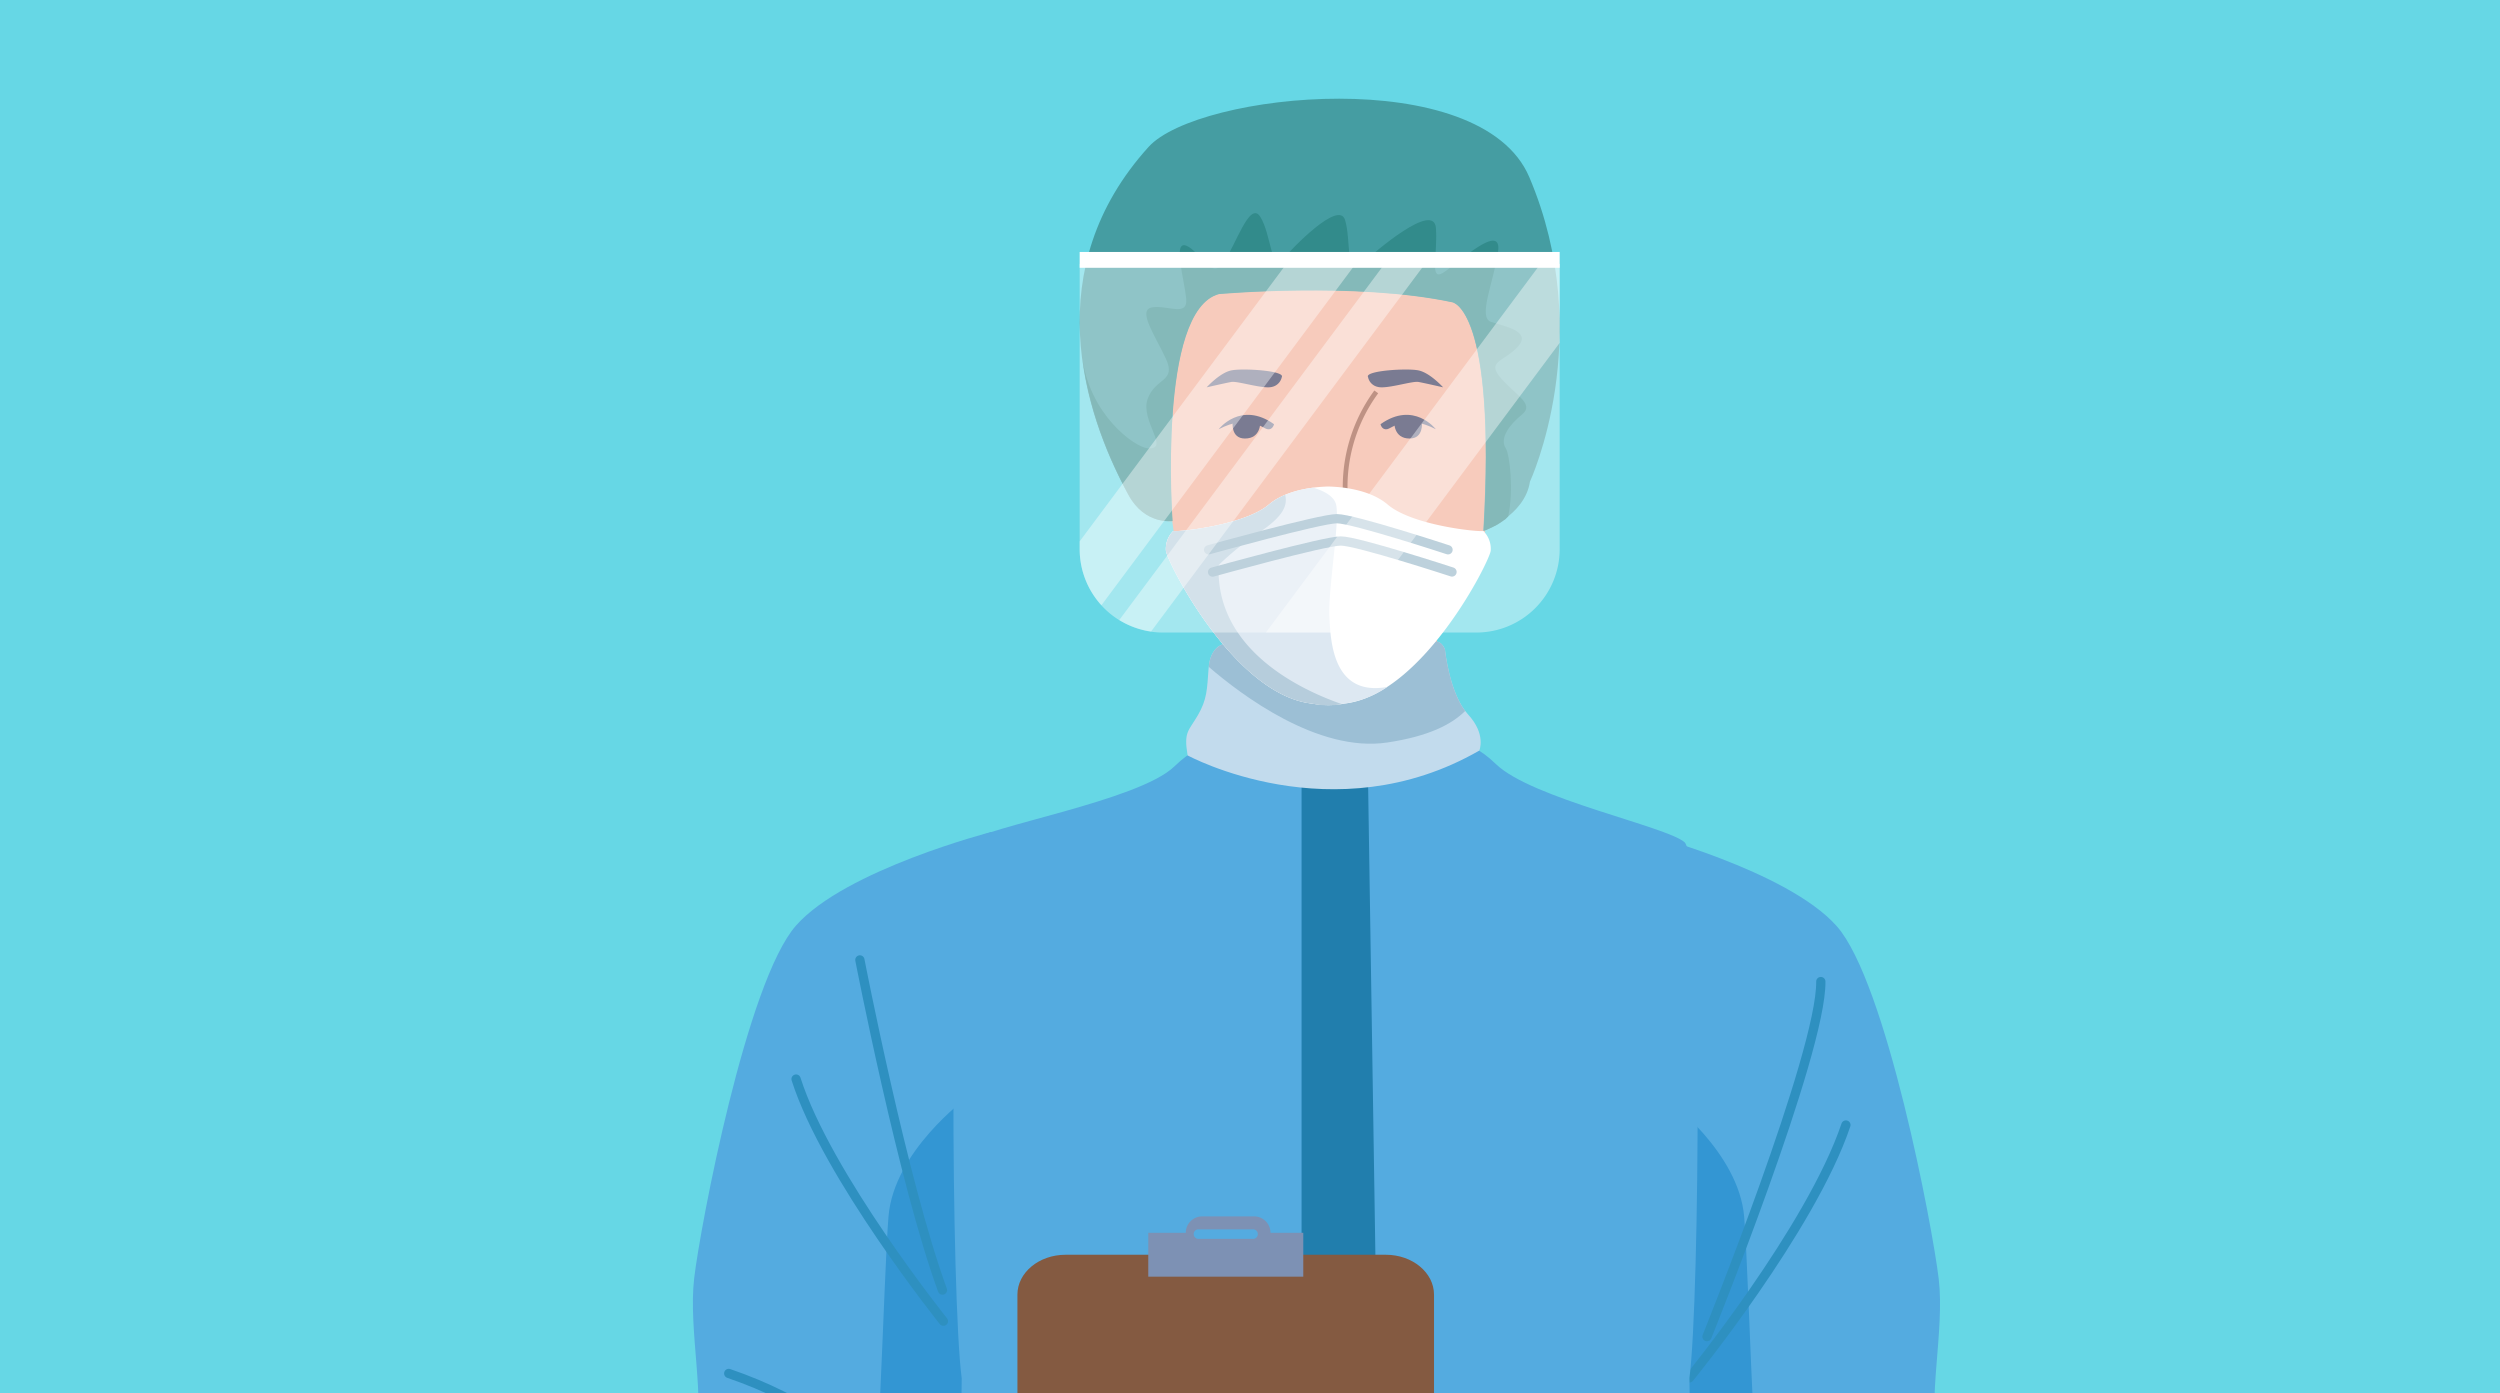 <svg id="Capa_2" data-name="Capa 2" xmlns="http://www.w3.org/2000/svg" xmlns:xlink="http://www.w3.org/1999/xlink" width="610" height="340" viewBox="0 0 610 340">
  <defs>
    <clipPath id="clip-path">
      <rect id="Rectángulo_32722" data-name="Rectángulo 32722" width="610" height="340" fill="none"/>
    </clipPath>
  </defs>
  <rect id="Rectángulo_32720" data-name="Rectángulo 32720" width="610" height="340" fill="#66d7e5"/>
  <g id="Grupo_75223" data-name="Grupo 75223" clip-path="url(#clip-path)">
    <g id="Grupo_75222" data-name="Grupo 75222">
      <g id="Grupo_75220" data-name="Grupo 75220">
        <g id="Grupo_75218" data-name="Grupo 75218">
          <path id="Trazado_162041" data-name="Trazado 162041" d="M299.29,149.28s-.51,32.32-4.93,42.38c0,0,36.76,9.72,62.27,0a155.439,155.439,0,0,1-6.29-42.38C350.34,138,299.29,149.28,299.29,149.28Z" fill="#f2a88f"/>
          <path id="Trazado_162042" data-name="Trazado 162042" d="M298.42,167.55c9,7.41,33.4,24.12,54.15,6.52a147.1,147.1,0,0,1-2.23-24.79c0-3.9-6.06-5.12-14-5l-37,5.38C299.25,151.35,299.06,159,298.42,167.55Z" fill="#f2a88f"/>
          <g id="Grupo_75217" data-name="Grupo 75217">
            <g id="Grupo_75214" data-name="Grupo 75214">
              <g id="Grupo_75211" data-name="Grupo 75211">
                <path id="Trazado_162043" data-name="Trazado 162043" d="M400.55,203.18s35.58,9.18,47.63,22.82,23.36,73.34,24.87,86.06-3,30.45,0,39.3,2.19,7.9,3.38,16.19-2.49,14.32.85,24.86-1.08,14.32,0,21.85,4.81,13.78,6.32,22.81,5.93,81.16.24,87.39c-7,7.68-37.67,12-42.94,0S427.84,434.79,424.83,425s-8.2-56.56-12.59-67.45c0,0-16-32.3-17.55-44.59S400.55,203.18,400.55,203.18Z" fill="#54abe0"/>
                <path id="Trazado_162044" data-name="Trazado 162044" d="M412.24,357.55s-16-32.3-17.55-44.59c-.65-5.29.35-26.44,1.69-48.78l10.25,3.91s17.64,13,18.95,28.82,2.76,87.8,7,103.8,11.17,52.16,11.48,69.49,4.85,50.48,11.63,52.75,7.41-15.63,9.73-9.7c2.16,5.48,14.63,8.16,20,6.29-.42,2.44-1,4.16-1.64,4.92-7,7.68-37.67,12-42.94,0s-13-89.67-16.01-99.46S416.63,368.44,412.24,357.55Z" fill="#3396d3"/>
                <path id="Trazado_162045" data-name="Trazado 162045" d="M412.22,336.2s29.68-36.42,38.18-61.7" fill="none" stroke="#2e90c0" stroke-linecap="round" stroke-miterlimit="10" stroke-width="2.26"/>
              </g>
              <g id="Grupo_75212" data-name="Grupo 75212">
                <path id="Trazado_162046" data-name="Trazado 162046" d="M164.41,395.05h58.41c2.37-15.37,5-31.77,7.37-37.66,0,0,16-32.3,17.55-44.59S241.88,203,241.88,203s-35.59,9.18-47.64,22.82-23.36,73.34-24.86,86.06,3,30.45,0,39.29-2.2,7.91-3.39,16.2,2.49,14.32-.85,24.86C164.83,393.25,164.6,394.17,164.41,395.05Z" fill="#54abe0"/>
                <path id="Trazado_162047" data-name="Trazado 162047" d="M222.82,395.05c2.37-15.37,5-31.77,7.37-37.66,0,0,16-32.3,17.55-44.59.64-5.29-.36-26.44-1.7-48.78l-10.24,3.91s-17.65,12.95-19,28.82c-1.2,14.46-2.51,75.49-6,98.3Z" fill="#3396d3"/>
                <path id="Trazado_162048" data-name="Trazado 162048" d="M223,372.12s-7.35-24-45.19-37" fill="none" stroke="#2e90c0" stroke-linecap="round" stroke-miterlimit="10" stroke-width="2.26"/>
              </g>
              <g id="Grupo_75213" data-name="Grupo 75213">
                <path id="Trazado_162049" data-name="Trazado 162049" d="M235.8,312.8c7.33-53.75,1.65-99,1.65-99" fill="none" stroke="#b57d29" stroke-linecap="round" stroke-miterlimit="10" stroke-width="2.32"/>
                <path id="Trazado_162050" data-name="Trazado 162050" d="M357.4,214.59c5.84-5.9,9.23-13.3,11.21-20.28l-2.15-1.22c-1.85,6.87-5.09,14.18-10.73,19.89-7.62,7.7-18.32,11.21-31.94,10.43-1.4.06-31.39.78-38.26-31.75-.69.37-1.39.73-2.14,1.1,7.62,33.85,40.12,33,40.38,33,1.28.07,2.54.11,3.77.11C340,225.84,350,222.06,357.4,214.59Z" fill="#b57d29"/>
              </g>
              <path id="Trazado_162051" data-name="Trazado 162051" d="M414.66,472c-1-8.28-2.44-135.78-2.44-135.78,2.54-18.84,3.2-126.87-1.19-130.72s-37.25-10.64-45.95-19-10.82-2.91-10.82-2.91c-2.64,2-18.76,3.39-31,3.44v.11c-12.08-.07-23.32-1-25.93-3,0,0-2.12-5.48-10.82,2.9s-46.26,14.7-50.67,18.55-3.73,111.89-1.18,130.72c0,0-1.42,127.51-2.44,135.79s3.94,16.58,8.53,19.59c0,0,35.07,7.73,82.82,8.44V500c47.61-.75,82.51-8.43,82.51-8.43C410.71,488.56,415.68,480.27,414.66,472Z" fill="#54abe0"/>
              <path id="Trazado_162052" data-name="Trazado 162052" d="M317.58,187V510.05h21.17l-5-323.05Z" fill="#217ead"/>
              <path id="Trazado_162053" data-name="Trazado 162053" d="M289.78,184.32s35.51,19.34,71.17-1.18c0,0,1.76-3.94-2.76-8.84s-5.62-15.82-5.62-15.82-.66-2-2.23-1.94-51.92.65-51.92.65-3.14.64-3.52,5.86-.38,7.62-2.64,11.5S288.79,178.51,289.78,184.32Z" fill="#c2dbed"/>
              <path id="Trazado_162054" data-name="Trazado 162054" d="M352.57,158.48s-.66-2-2.23-1.94-51.92.65-51.92.65-3,.62-3.49,5.52c7.87,6.79,26.65,21,43.57,18.46,10.23-1.53,15.74-4.47,19-7.69C353.56,168.29,352.57,158.48,352.57,158.48Z" fill="#9cbfd5"/>
              <path id="Trazado_162055" data-name="Trazado 162055" d="M209.81,234.22s10.55,54.39,20.15,80.56" fill="none" stroke="#2e90c0" stroke-linecap="round" stroke-miterlimit="10" stroke-width="2.26"/>
              <path id="Trazado_162056" data-name="Trazado 162056" d="M416.5,326.14s28-69.31,27.78-86.64" fill="none" stroke="#2e90c0" stroke-linecap="round" stroke-miterlimit="10" stroke-width="2.26"/>
              <path id="Trazado_162057" data-name="Trazado 162057" d="M230.19,322.37s-28.49-35.61-35.95-59.08" fill="none" stroke="#2e90c0" stroke-linecap="round" stroke-miterlimit="10" stroke-width="2.26"/>
            </g>
            <g id="Grupo_75216" data-name="Grupo 75216">
              <path id="Trazado_162058" data-name="Trazado 162058" d="M301.76,51c-19.67,12.95-15.56,51.15-15.56,51.15-11.23-10-12.76,4.77-9.17,15.49s9,9.5,9,9.5c2.64,24.24,24.95,40.21,35.34,42.11,1.1.21,2,.36,3,.47v-.11c1-.11,1.87-.26,3-.46,10.39-1.92,32.57-18.63,35.37-42.13,0,0,5,2,8.6-8.67s2.47-26.3-8.74-16.3c0,0,4.09-38.21-15.57-51.16Z" fill="#f2a88f"/>
              <g id="Grupo_75215" data-name="Grupo 75215">
                <path id="Trazado_162059" data-name="Trazado 162059" d="M312.76,92a3.1,3.1,0,0,1-2.33,2.39c-2.13.64-8.44-1.48-10-1.19s-6,1.31-6,1.31,3.18-3.54,6-4.13S313.6,90.45,312.76,92Z" fill="#222349"/>
                <path id="Trazado_162060" data-name="Trazado 162060" d="M333.8,92a3.05,3.05,0,0,0,2.32,2.39c2.12.64,8.43-1.48,10-1.19s6,1.31,6,1.31-3.18-3.54-6-4.13S332.94,90.45,333.8,92Z" fill="#222349"/>
                <path id="Trazado_162061" data-name="Trazado 162061" d="M297.36,104.73s5.38-7,13.5-1.23c0,0-.29,1.45-1.59,1.23S304.76,100.89,297.36,104.73Z" fill="#222349"/>
                <path id="Trazado_162062" data-name="Trazado 162062" d="M307.51,103s.19,4-3.74,4c-3.51,0-3-4-3-4S305.9,102,307.51,103Z" fill="#222349"/>
                <path id="Trazado_162063" data-name="Trazado 162063" d="M350.34,104.73s-5.37-7-13.49-1.23c0,0,.28,1.45,1.59,1.23S342.93,100.89,350.34,104.73Z" fill="#222349"/>
                <path id="Trazado_162064" data-name="Trazado 162064" d="M340.2,103s-.19,4,3.74,4c3.51,0,3-4,3-4S341.8,102,340.2,103Z" fill="#222349"/>
              </g>
              <path id="Trazado_162065" data-name="Trazado 162065" d="M335.81,95.62a39.16,39.16,0,0,0-7.36,27.48" fill="none" stroke="#934a32" stroke-miterlimit="10" stroke-width="1.16"/>
            </g>
            <path id="Trazado_162066" data-name="Trazado 162066" d="M361.93,129.56c-1.45.27-17.38-1.39-23.31-6.43-4.34-3.7-11.17-4.34-14.52-4.42-3.33.08-10.17.72-14.51,4.42-5.92,5-21.85,6.7-23.3,6.43a6.1,6.1,0,0,0-1.8,4.83c.35,2.82,16.75,35.32,35.77,37.29a20.22,20.22,0,0,0,7.7,0c19-2,35.41-34.47,35.77-37.29A6.1,6.1,0,0,0,361.93,129.56Z" fill="#fff"/>
            <path id="Trazado_162067" data-name="Trazado 162067" d="M324.37,150.59C324,143.8,327,127.13,326,123.1c-.52-2.14-3.19-3.39-5.58-4.11-3.45.44-7.76,1.53-10.83,4.14-5.92,5-21.85,6.7-23.3,6.43a6.1,6.1,0,0,0-1.8,4.83c.35,2.82,16.75,35.32,35.77,37.29a20.22,20.22,0,0,0,7.7,0,24.1,24.1,0,0,0,10.54-4.07C325.31,170,324.67,156.66,324.37,150.59Z" fill="#dde8f2"/>
            <path id="Trazado_162068" data-name="Trazado 162068" d="M297.36,137.86a70,70,0,0,1,10.15-8.11c5.43-3.7,6.73-6.28,6.08-9a15.16,15.16,0,0,0-4,2.39c-5.92,5-21.85,6.7-23.3,6.43a6.1,6.1,0,0,0-1.8,4.83c.35,2.82,16.75,35.32,35.77,37.29a13.08,13.08,0,0,0,3.84.37,14.29,14.29,0,0,0,3.33-.25C317.81,168.48,296.44,158.71,297.36,137.86Z" fill="#b6cddc"/>
            <path id="Trazado_162069" data-name="Trazado 162069" d="M353.32,134.15s-23.12-7.6-27.14-7.59-31.28,7.59-31.28,7.59" fill="none" stroke="#91b2c4" stroke-linecap="round" stroke-miterlimit="10" stroke-width="2.26"/>
            <path id="Trazado_162070" data-name="Trazado 162070" d="M354.29,139.56S331.17,132,327.15,132s-31.28,7.59-31.28,7.59" fill="none" stroke="#91b2c4" stroke-linecap="round" stroke-miterlimit="10" stroke-width="2.26"/>
          </g>
          <path id="Trazado_162071" data-name="Trazado 162071" d="M275.31,120.74c-11.25-20.65-21.85-55.31,4.95-84.9,12.05-13.3,81-20.51,92.88,7.36,16.59,39,.17,74.32.17,74.32-1.25,8.34-11.38,12-11.38,12,3.18-54.57-7.64-55.83-7.64-55.83-23.47-5-56.93-2-56.93-2-15,4-11.32,55.38-11.32,55.38S279.34,128.15,275.31,120.74Z" fill="#459da2"/>
          <path id="Trazado_162072" data-name="Trazado 162072" d="M362,129.54h.07l.19-.08.2-.08h.07l.53-.24h0l.73-.35h.07l.82-.44h.09c.29-.16.58-.34.89-.53l.13-.08.86-.57.2-.15.51-.35L368,126c1.38-6.18.4-15.12-.6-16.65-1.51-2.3.76-5.61,3.94-8.17s-1.31-4.59-5.07-8.86.76-4,4.14-7.79-3.38-4.9-6.61-6,.58-9.42,1.72-17.05-9.79,2.74-13.3,5-1.4-4.14-1.85-10.8S335.72,61.2,332,64.6s-2.29-6-3.81-10.93-12.8,6.78-15.37,9.79-2.7-6.4-5.3-10.55-6.06,7.16-9.09,11.31-5.64-3-9-4.28-.41,8.42,0,12.94-4.52,1.51-8.29,2.11.75,6.93,3.35,12.58-2.6,4.52-4.48,9.8,5.71,12.46,0,12c-3.12-.25-14.37-8.25-16-22.69,1.53,13,6.37,24.91,11.37,34.07,4,7.41,10.73,6.39,10.73,6.39s-3.71-51.33,11.32-55.38c0,0,33.46-3,56.93,2,0,0,10.82,1.26,7.64,55.83Z" fill="#328b8b"/>
        </g>
        <rect id="Rectángulo_32721" data-name="Rectángulo 32721" width="117.12" height="3.86" transform="translate(263.44 61.48)" fill="#fff"/>
        <path id="Trazado_162073" data-name="Trazado 162073" d="M263.44,64.39V134a20.33,20.33,0,0,0,20.34,20.34h76.43A20.34,20.34,0,0,0,380.56,134V64.39Z" fill="#fff" opacity="0.4"/>
        <g id="Grupo_75219" data-name="Grupo 75219" opacity="0.4">
          <path id="Trazado_162074" data-name="Trazado 162074" d="M313.88,64.39l-50.44,67.7V134a20.3,20.3,0,0,0,5.31,13.68l62-83.27Z" fill="#fff"/>
          <path id="Trazado_162075" data-name="Trazado 162075" d="M347.7,64.39h-9.86L273.1,151.28a20.33,20.33,0,0,0,7.76,2.81Z" fill="#fff"/>
          <path id="Trazado_162076" data-name="Trazado 162076" d="M380.56,83.66V64.39h-4.68l-67,89.93h19.03Z" fill="#fff"/>
        </g>
      </g>
      <g id="Grupo_75221" data-name="Grupo 75221">
        <path id="Trazado_162077" data-name="Trazado 162077" d="M248.26,417.46c0,5.4,5.26,9.75,11.75,9.75h78.14c6.48,0,11.75-4.35,11.75-9.75V315.89c0-5.37-5.27-9.73-11.75-9.73H260c-6.49,0-11.75,4.36-11.75,9.73Z" fill="#845a41"/>
        <path id="Trazado_162078" data-name="Trazado 162078" d="M310,300.8a4,4,0,0,0-4.05-4H293.33a4,4,0,0,0-4,4h-9.15v10.71H318V300.8Zm-4.27,1.49h-13.3a1.17,1.17,0,0,1,0-2.34h13.31a1.17,1.17,0,0,1,0,2.34Z" fill="#7d91b4"/>
      </g>
    </g>
  </g>
</svg>
